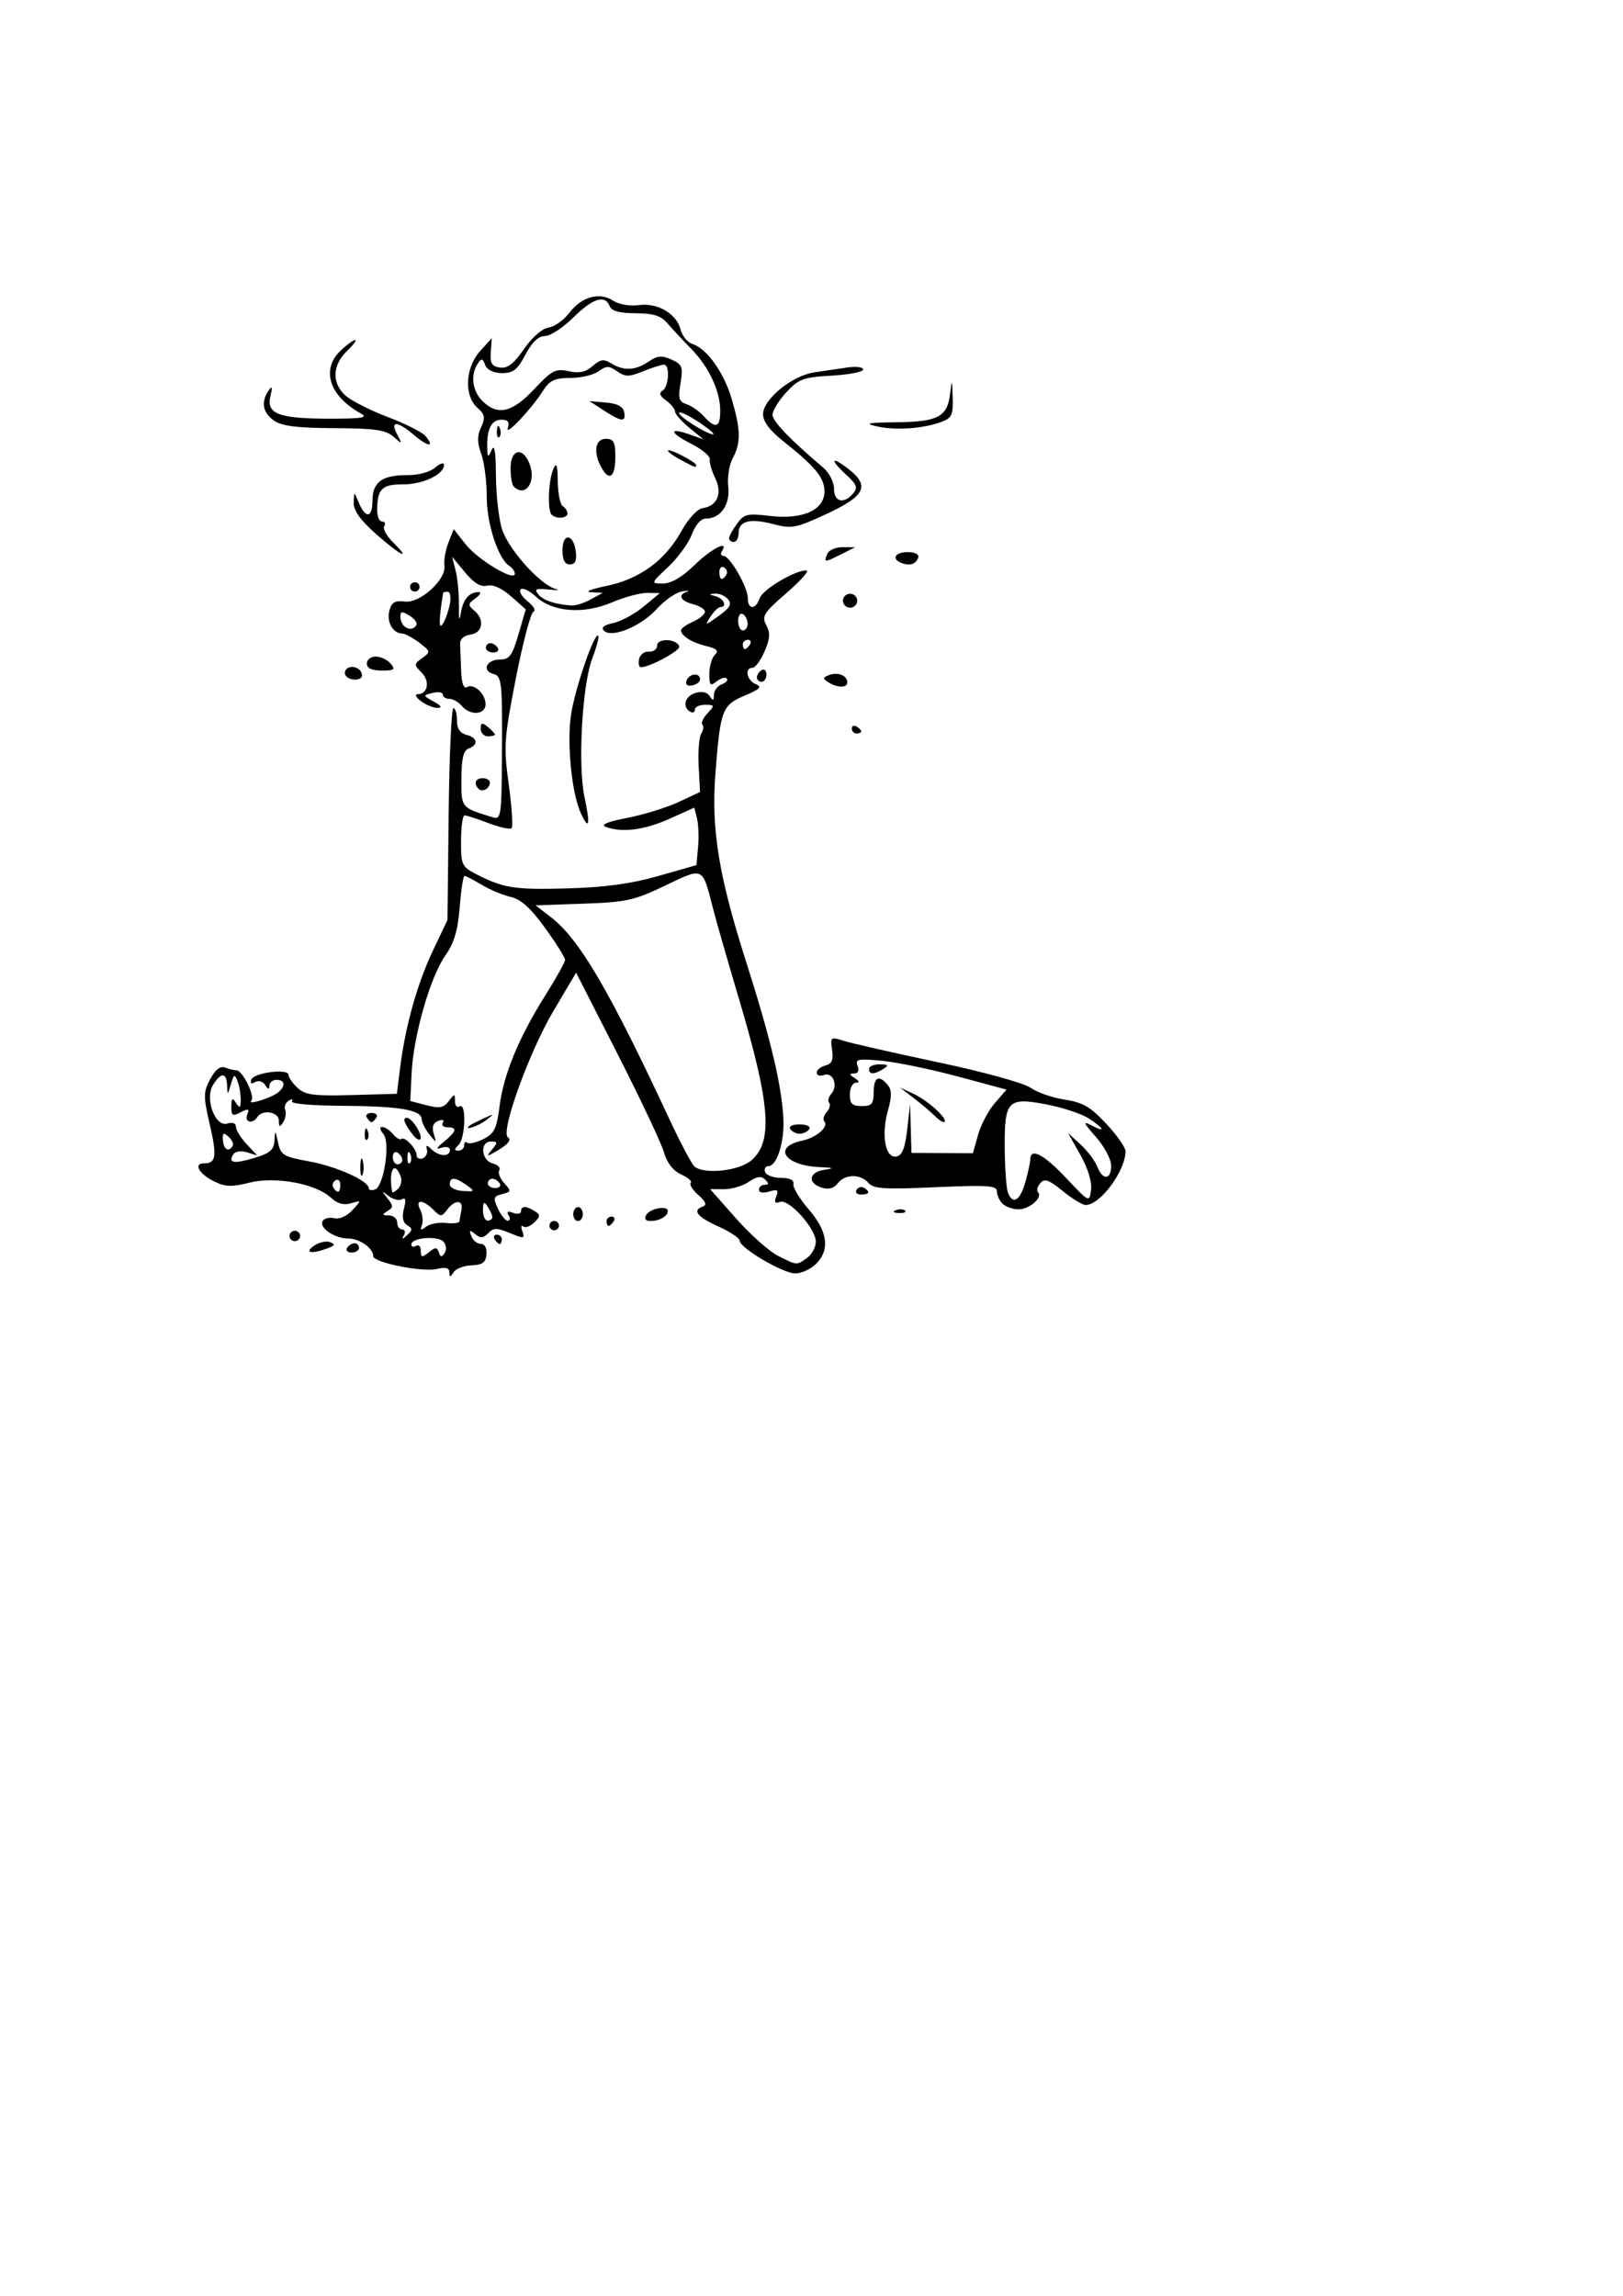<?xml version="1.0" encoding="UTF-8" standalone="no"?>
<svg
   xmlns:dc="http://purl.org/dc/elements/1.1/"
   xmlns:cc="http://creativecommons.org/ns#"
   xmlns:rdf="http://www.w3.org/1999/02/22-rdf-syntax-ns#"
   xmlns:svg="http://www.w3.org/2000/svg"
   xmlns="http://www.w3.org/2000/svg"
   id="svg8"
   version="1.1"
   viewBox="0 0 210 297"
   height="297mm"
   width="210mm">
  <defs
     id="defs2" />
  <g
     id="layer1">
    <path
       id="path21"
       d="m 58.141,164.594 c -0.004,-0.581 -0.473,-0.706 -1.614,-0.432 -1.858,0.446 -8.238,-0.832 -8.234,-1.649 0.005,-1.033 -1.745,-2.28 -3.212,-2.287 -1.812,-0.009 -3.869,-1.421 -3.321,-2.279 0.223,-0.349 0.901,-0.506 1.505,-0.348 0.637,0.167 1.61,-0.266 2.313,-1.029 1.213,-1.315 1.213,-1.316 -0.159,-0.905 -0.944,0.282 -1.765,0.05 -2.627,-0.744 -1.966,-1.811 -7.228,-2.769 -10.542,-1.92 -2.23,0.572 -3.073,0.544 -4.512,-0.151 -1.975,-0.954 -2.768,-2.365 -1.324,-2.358 1.553,0.009 1.683,-0.905 0.719,-5.068 -0.834,-3.603 -0.827,-4.149 0.069,-5.824 0.657,-1.228 1.301,-1.729 1.919,-1.493 0.512,0.195 1.178,0.356 1.48,0.357 0.789,0.003 2.445,3.387 1.921,3.924 -0.616,0.631 2.474,-0.303 3.416,-1.032 1.051,-0.815 0.978,-1.655 -0.145,-1.661 -0.508,-0.002 -0.929,0.334 -0.937,0.748 -0.01,0.545 -0.16,0.523 -0.546,-0.08 -0.304,-0.475 -0.863,-0.636 -1.3,-0.375 -0.486,0.29 -0.668,0.175 -0.498,-0.316 0.316,-0.912 4.828,-1.486 4.824,-0.613 -0.002,0.328 0.525,1.084 1.17,1.68 0.992,0.916 2.079,1.059 7.009,0.923 l 5.835,-0.161 0.429,-3.422 c 0.67,-5.344 2.228,-10.889 4.258,-15.151 l 1.861,-3.907 0.155,-13.703 c 0.085,-7.537 0.363,-13.703 0.617,-13.703 0.254,3.71e-4 0.458,0.704 0.454,1.563 -0.005,1.056 0.39,1.667 1.221,1.884 1.452,0.379 1.605,1.283 0.299,1.766 -0.678,0.251 -0.93,1.294 -0.944,3.907 -0.02,3.783 -0.069,3.721 3.975,4.974 1.193,0.369 1.231,0.104 1.278,-8.919 0.045,-8.551 -0.043,-9.324 -1.092,-9.598 -1.575,-0.411 -0.911,-1.883 0.845,-1.874 1.206,0.006 1.579,-0.503 2.376,-3.243 l 0.945,-3.25 -1.901,-1.679 c -1.198,-1.059 -2.341,-1.569 -3.092,-1.381 -0.828,0.207 -1.701,-0.316 -2.86,-1.717 l -1.669,-2.015 0.457,1.81 c 0.251,0.995 0.438,3.03 0.415,4.521 -0.028,1.852 0.053,2.139 0.256,0.907 0.291,-1.764 1.112,-2.699 2.346,-2.673 0.339,0.007 0.126,0.373 -0.473,0.813 -0.964,0.708 -0.982,0.887 -0.162,1.56 1.404,1.152 1.139,2.909 -0.471,3.124 -0.861,0.115 -1.369,0.585 -1.34,1.24 0.025,0.58 0.086,2.155 0.136,3.5 0.056,1.525 0.332,2.301 0.734,2.06 0.903,-0.54 2.431,0.854 2.424,2.211 -0.007,1.379 -1.985,1.515 -3.079,0.212 -0.419,-0.499 -1.143,-0.909 -1.61,-0.912 -0.466,-0.002 -0.847,-0.25 -0.845,-0.55 0.002,-0.3 -0.586,-0.398 -1.306,-0.218 -1.295,0.324 -1.293,0.336 0.148,1.128 0.957,0.526 1.128,0.806 0.497,0.817 -0.528,0.009 -1.495,-0.384 -2.15,-0.874 -0.705,-0.527 -0.869,-0.897 -0.401,-0.906 1.3,-0.025 1.569,-1.715 0.449,-2.822 -0.986,-0.975 -0.981,-1.081 0.104,-1.852 1.103,-0.785 1.087,-0.866 -0.383,-1.987 -0.843,-0.643 -1.845,-1.177 -2.227,-1.186 -1.199,-0.029 -2.031,-1.537 -1.64,-2.971 0.292,-1.071 0.733,-1.33 1.981,-1.164 1.981,0.265 5.41,-2.851 5.143,-4.674 -0.097,-0.659 0.134,-1.982 0.512,-2.941 l 0.688,-1.743 1.552,1.961 c 1.584,2.002 6.346,4.856 6.351,3.807 0.002,-0.319 -0.302,-0.766 -0.675,-0.994 -1.452,-0.888 -2.959,-5.464 -2.953,-8.97 0.004,-1.965 -0.318,-4.461 -0.713,-5.547 -0.535,-1.471 -0.54,-2.351 -0.022,-3.449 0.58,-1.23 0.499,-1.651 -0.49,-2.535 -1.737,-1.554 -1.56,-5.185 0.356,-7.309 l 1.518,-1.683 -0.133,1.806 c -0.106,1.435 0.138,1.845 1.187,1.998 0.975,0.142 1.788,-0.484 3.111,-2.394 1.052,-1.518 2.36,-2.663 3.171,-2.773 0.759,-0.103 1.969,-0.958 2.688,-1.899 1.605,-2.102 3.895,-2.743 5.675,-1.589 0.764,0.496 2.16,0.739 3.319,0.578 2.441,-0.338 4.896,1.102 5.417,3.177 0.204,0.813 0.885,1.641 1.512,1.84 1.885,0.596 4.104,3.711 5.115,7.18 1.158,3.973 1.182,5.628 0.11,7.613 -0.451,0.835 -0.71,2.484 -0.575,3.665 0.266,2.337 -0.99,4.143 -2.876,4.133 -0.652,-0.003 -1.362,0.791 -1.836,2.052 -0.425,1.131 -1.798,3.022 -3.052,4.202 -2.279,2.144 -2.279,2.145 -0.677,2.153 1.049,0.005 2.458,-0.82 4.078,-2.389 2.225,-2.156 4.513,-3.312 3.54,-1.79 -0.211,0.33 -0.118,0.602 0.208,0.604 0.825,0.004 3.154,4.054 3.147,5.472 -0.009,1.508 1.028,1.522 1.524,0.021 0.378,-1.144 4.609,-3.663 6.056,-3.606 0.413,0.016 -0.743,1.326 -2.568,2.909 -2.962,2.57 -3.243,3.017 -2.624,4.164 0.538,0.995 0.487,1.762 -0.223,3.402 -0.505,1.165 -1.208,2.116 -1.564,2.115 -1.066,-0.005 -0.739,1.641 0.419,2.112 0.859,0.349 0.567,0.65 -1.457,1.501 -2.898,1.218 -3.138,1.87 -3.767,10.219 -0.535,7.096 0.454,13.131 3.946,24.078 3.23,10.125 4.681,16.256 4.863,20.548 0.126,2.957 -0.866,6.02 -1.947,6.015 -0.375,-0.002 -0.567,0.336 -0.427,0.751 0.14,0.415 1.062,0.758 2.048,0.763 1.156,0.005 1.732,0.29 1.621,0.801 -0.094,0.435 0.798,1.912 1.984,3.281 2.472,2.856 2.778,5.266 0.9,7.086 -0.681,0.659 -1.876,1.195 -2.656,1.192 -1.594,-0.009 -7.183,-3.297 -7.178,-4.225 0.002,-0.33 -1.241,-1.163 -2.761,-1.85 -2.776,-1.254 -3.42,-2.094 -1.987,-2.59 0.524,-0.181 0.333,-0.652 -0.597,-1.47 -0.752,-0.662 -1.197,-1.368 -0.99,-1.57 0.208,-0.201 -0.35,-0.695 -1.24,-1.098 -1.046,-0.473 -1.839,-1.496 -2.243,-2.896 -0.344,-1.19 -3.039,-6.9 -5.989,-12.688 l -5.364,-10.524 -2.988,5.06 c -3.125,5.291 -6.837,15.621 -5.837,16.244 0.565,0.352 -0.097,1.051 -1.956,2.067 -0.798,0.436 -0.809,0.366 -0.076,-0.509 0.733,-0.875 0.712,-1.016 -0.149,-1.02 -1.47,-0.007 -1.288,2.446 0.211,2.837 0.672,0.176 1.059,0.576 0.858,0.89 -0.2,0.314 0.087,1.063 0.638,1.666 0.935,1.022 0.917,1.117 -0.267,1.413 -1.124,0.282 -1.187,0.497 -0.551,1.881 0.395,0.86 0.967,1.564 1.271,1.566 0.304,0.002 0.354,-0.315 0.112,-0.704 -0.297,-0.475 -0.106,-0.579 0.581,-0.317 0.562,0.214 1.024,0.127 1.025,-0.194 0.004,-0.723 0.657,-0.729 1.793,-0.017 0.738,0.463 0.725,0.68 -0.088,1.468 -0.525,0.509 -1.169,0.733 -1.432,0.499 -0.262,-0.234 -0.305,0.05 -0.096,0.631 0.35,0.969 0.217,0.988 -1.611,0.23 -1.691,-0.701 -2.115,-0.699 -2.804,0.015 -0.635,0.659 -1.004,0.685 -1.693,0.12 -0.715,-0.587 -0.809,-0.537 -0.498,0.268 0.21,0.545 0.765,0.993 1.233,0.995 0.506,0.002 0.801,0.553 0.728,1.359 -0.095,1.05 -0.525,1.368 -1.912,1.413 -0.984,0.032 -2.035,0.433 -2.335,0.892 -0.451,0.689 -0.546,0.692 -0.551,0.015 z m 46.326,-1.896 c 0.595,-0.437 1.085,-1.366 1.088,-2.063 0.009,-1.703 -3.476,-5.578 -4.632,-5.15 -0.649,0.24 -0.783,0.044 -0.484,-0.706 0.337,-0.847 0.169,-0.964 -0.913,-0.634 -0.792,0.242 -1.325,0.145 -1.323,-0.238 0.002,-0.354 0.336,-0.641 0.742,-0.639 0.544,0.003 0.558,-0.175 0.055,-0.672 -0.503,-0.497 -1.06,-0.42 -2.108,0.291 -0.784,0.531 -2.23,0.962 -3.215,0.957 l -1.79,-0.009 3.343,3.782 c 1.839,2.08 4.287,4.261 5.441,4.846 2.476,1.256 2.413,1.252 3.795,0.236 z M 56.78,162.01 c 0.219,0.649 0.38,0.663 0.762,0.065 0.266,-0.417 0.187,-1.072 -0.175,-1.455 -0.753,-0.797 -4.137,-0.508 -4.142,0.354 -0.002,0.313 0.275,0.403 0.615,0.2 0.34,-0.203 0.615,0.087 0.612,0.644 -0.005,0.874 0.135,0.901 1.023,0.191 0.866,-0.693 1.072,-0.692 1.306,0.001 z m -4.092,-3.513 c -0.568,-0.348 -0.706,-1.047 -0.421,-2.136 0.287,-1.095 0.207,-1.49 -0.245,-1.219 -0.368,0.22 -1.14,0.035 -1.715,-0.41 -0.952,-0.737 -0.967,-0.711 -0.168,0.294 0.763,0.96 0.762,1.176 -0.009,1.647 -0.728,0.446 -0.694,0.545 0.191,0.558 0.592,0.009 1.075,0.421 1.073,0.918 -0.002,0.497 0.289,0.905 0.647,0.907 0.359,0.002 0.455,0.341 0.214,0.754 -0.328,0.561 -0.221,0.555 0.42,-0.023 0.728,-0.656 0.73,-0.852 0.014,-1.291 z m 5.015,-0.285 c 0.931,0.108 1.714,0.012 1.741,-0.213 0.027,-0.226 0.144,-0.884 0.261,-1.464 0.27,-1.343 -0.849,-1.369 -1.85,-0.044 -0.721,0.955 -0.83,0.954 -1.805,-0.009 -1.375,-1.36 -2.386,-1.344 -1.675,0.026 0.302,0.581 0.4,1.463 0.219,1.959 -0.258,0.707 -0.141,0.756 0.544,0.225 0.48,-0.373 1.635,-0.589 2.565,-0.48 z m 5.997,-0.753 c -0.004,-0.249 -0.273,-0.86 -0.599,-1.359 -0.479,-0.733 -0.595,-0.647 -0.609,0.449 -0.009,0.746 0.26,1.357 0.599,1.359 0.339,0.002 0.612,-0.2 0.609,-0.449 z m -19.668,-4.201 c 0.004,-0.517 -0.278,-0.77 -0.623,-0.564 -0.345,0.206 -0.47,0.628 -0.276,0.938 0.523,0.838 0.894,0.684 0.899,-0.374 z m 5.817,-2.738 c 0.279,-1.984 0.18,-3.323 -0.288,-3.881 -0.42,-0.5 -0.461,-0.851 -0.1,-0.849 0.339,0.002 0.964,0.418 1.389,0.925 0.426,0.507 0.907,0.794 1.069,0.637 0.417,-0.404 1.987,1.246 1.983,2.083 -0.002,0.383 0.343,0.573 0.767,0.423 0.424,-0.15 0.684,-0.645 0.577,-1.102 -0.155,-0.664 -0.039,-0.679 0.585,-0.072 0.964,0.937 2.378,0.995 2.383,0.098 0.002,-0.373 -0.472,-0.508 -1.076,-0.305 -0.782,0.262 -0.697,0.046 0.312,-0.784 1.636,-1.347 1.755,-1.854 0.435,-1.86 -0.528,-0.003 -0.789,-0.272 -0.581,-0.598 0.219,-0.343 -0.033,-0.441 -0.596,-0.233 -0.662,0.245 -0.853,0.774 -0.593,1.647 0.38,1.274 0.374,1.275 -0.578,0.076 -0.529,-0.665 -0.968,-1.544 -0.977,-1.951 -0.025,-1.195 -2.936,-1.683 -10.263,-1.72 -3.937,-0.02 -6.718,-0.266 -6.52,-0.578 0.19,-0.299 0.007,-0.34 -0.409,-0.092 -0.415,0.248 -0.625,0.788 -0.466,1.2 0.159,0.412 0.04,1.129 -0.265,1.595 -0.447,0.683 -0.554,0.643 -0.558,-0.208 -0.004,-1.141 -2.119,-1.496 -2.777,-0.466 -0.612,0.958 -1.711,0.688 -1.309,-0.322 0.297,-0.747 0.14,-0.8 -0.856,-0.284 -1.051,0.544 -1.218,0.44 -1.204,-0.745 0.014,-1.11 0.131,-1.201 0.609,-0.47 0.482,0.739 0.595,0.665 0.608,-0.4 0.009,-0.718 -0.176,-1.804 -0.411,-2.412 -0.376,-0.972 -0.48,-0.924 -0.864,0.398 -0.414,1.428 -0.439,1.435 -0.491,0.148 -0.068,-1.689 -0.746,-1.737 -1.787,-0.125 -1.146,1.775 0.215,5.548 1.824,5.057 0.664,-0.203 1.107,-0.036 1.105,0.417 -0.002,0.415 0.616,1.419 1.373,2.231 l 1.377,1.476 -1.331,-0.407 c -0.751,-0.23 -1.516,-0.117 -1.756,0.258 -0.724,1.133 0.059,1.273 2.702,0.48 2.052,-0.616 2.558,-1.053 2.623,-2.272 0.075,-1.392 0.11,-1.371 0.461,0.269 0.348,1.627 0.694,1.836 4.07,2.454 3.54,0.648 7.681,2.52 7.676,3.47 -0.001,0.25 0.38,0.312 0.848,0.139 0.479,-0.177 1.037,-1.637 1.277,-3.343 z m -3.222,0.377 c 0.018,-0.994 0.157,-1.327 0.31,-0.74 0.153,0.587 0.139,1.4 -0.032,1.807 -0.171,0.407 -0.296,-0.073 -0.278,-1.067 z m 0.567,-4.265 c 0.033,-0.702 0.18,-0.844 0.374,-0.362 0.176,0.436 0.151,0.955 -0.055,1.154 -0.206,0.199 -0.349,-0.157 -0.319,-0.792 z m 6.29,0.247 c -1.179,-1.506 -1.467,-2.281 -0.845,-2.278 0.694,0.003 2.153,2.366 1.72,2.786 -0.149,0.145 -0.543,-0.084 -0.875,-0.508 z m -6.02,-2.304 c -0.208,-0.332 0.071,-0.602 0.619,-0.599 0.548,0.003 0.823,0.275 0.612,0.606 -0.211,0.33 -0.489,0.6 -0.619,0.599 -0.129,-6.4e-4 -0.405,-0.273 -0.612,-0.606 z m 4.371,7.593 c -0.829,-2.146 -1.592,-0.718 -1.086,2.033 0.027,0.149 0.365,-0.034 0.751,-0.408 0.386,-0.373 0.537,-1.105 0.336,-1.625 z m 8.539,1.152 c -1.46,-1.056 -2.176,-1.091 -2.181,-0.107 -0.002,0.414 0.754,0.8 1.68,0.857 1.593,0.099 1.62,0.059 0.501,-0.751 z m 4.283,-0.225 c -0.208,-0.332 -0.638,-0.606 -0.957,-0.607 -0.319,-0.002 -0.581,0.268 -0.582,0.6 -0.002,0.331 0.429,0.605 0.957,0.607 0.528,0.003 0.79,-0.267 0.582,-0.6 z m 32.581,-2.999 c 2.809,-2.439 2.431,-7.259 -1.644,-20.944 -1.433,-4.812 -2.951,-10.106 -3.374,-11.765 -1.352,-5.298 -1.167,-5.214 -6.169,-2.816 -3.999,1.917 -5.026,2.144 -10.589,2.335 l -6.161,0.211 2.005,1.552 c 3.668,2.839 7.552,9.465 15.301,26.102 1.47,3.155 2.952,5.937 3.294,6.183 1.405,1.008 5.778,0.496 7.338,-0.858 z m -45.185,-0.041 c 0.002,-0.312 -0.273,-0.736 -0.611,-0.942 -0.338,-0.206 -0.616,0.047 -0.619,0.564 -0.004,0.517 0.272,0.941 0.611,0.942 0.339,0.002 0.617,-0.252 0.619,-0.564 z m 1.04,-0.746 c -0.194,-0.482 -0.341,-0.34 -0.374,0.362 -0.03,0.635 0.114,0.992 0.319,0.792 0.206,-0.199 0.23,-0.719 0.055,-1.154 z m -22.986,-1.057 c 0.155,-0.248 -0.085,-0.786 -0.534,-1.196 -0.659,-0.602 -0.799,-0.516 -0.73,0.448 0.086,1.2 0.739,1.586 1.264,0.747 z m 29.959,-0.1 c 0.002,-0.387 0.176,-0.532 0.388,-0.323 0.211,0.209 1.142,6.1e-4 2.069,-0.462 1.433,-0.716 1.748,-1.346 2.108,-4.218 0.518,-4.13 2.478,-8.893 5.899,-14.334 1.423,-2.263 2.589,-4.355 2.59,-4.648 0.002,-0.293 -1.166,-2.149 -2.595,-4.124 -1.854,-2.563 -3.126,-3.712 -4.442,-4.011 -1.015,-0.231 -2.706,-0.937 -3.758,-1.57 -1.052,-0.632 -2.051,-1.15 -2.22,-1.151 -0.169,-8.4e-4 -0.451,1.828 -0.628,4.063 -0.239,3.024 -0.723,4.636 -1.889,6.294 -1.928,2.742 -4.104,10.37 -4.331,15.183 l -0.169,3.585 2.087,0.541 c 1.698,0.44 2.237,0.342 2.891,-0.523 0.76,-1.006 0.803,-1.007 0.798,-0.01 -0.004,0.58 0.272,0.888 0.612,0.685 0.893,-0.534 0.754,4.125 -0.149,5 -0.578,0.559 -0.578,0.72 -0.004,0.723 0.406,0.002 0.74,-0.313 0.742,-0.699 z m 0.68,-2.526 c 0.142,-0.12 0.952,-0.538 1.8,-0.928 1.455,-0.669 1.474,-0.656 0.343,0.221 -0.985,0.764 -2.992,1.426 -2.143,0.707 z m 24.435,-32.299 4.932,-1.413 0.209,-2.331 c 0.115,-1.282 0.053,-2.955 -0.139,-3.717 l -0.348,-1.385 -3.236,1.454 c -3.223,1.449 -6.161,1.818 -8.219,1.034 -0.726,-0.277 0.193,-0.661 2.784,-1.165 2.127,-0.413 5.114,-1.335 6.638,-2.047 l 2.771,-1.296 -0.175,-3.387 c -0.096,-1.863 0.057,-3.742 0.339,-4.177 0.283,-0.435 0.348,-0.955 0.145,-1.155 -0.203,-0.201 0.093,-0.859 0.657,-1.463 0.964,-1.032 0.946,-1.098 -0.301,-1.105 -0.73,-0.004 -1.328,0.28 -1.33,0.631 -0.002,0.351 -0.279,0.469 -0.617,0.263 -1.058,-0.647 -0.662,-2.013 0.705,-2.43 0.822,-0.251 1.506,-0.094 1.835,0.42 0.417,0.651 0.528,0.616 0.54,-0.17 0.007,-0.544 0.471,-1.158 1.028,-1.365 0.557,-0.206 0.843,-0.543 0.634,-0.75 -0.208,-0.206 -0.803,-0.034 -1.321,0.383 -0.808,0.649 -0.941,0.506 -0.933,-1.003 0.005,-0.968 0.328,-2.069 0.718,-2.447 0.532,-0.515 0.265,-0.792 -1.071,-1.113 -1.887,-0.452 -3.314,-1.337 -3.31,-2.053 0.001,-0.238 0.696,-0.737 1.545,-1.11 0.848,-0.373 1.544,-0.95 1.546,-1.282 0.002,-0.332 -0.688,-0.777 -1.534,-0.99 -1.646,-0.413 -2.02,-1.211 -0.761,-1.625 0.424,-0.14 0.13,-0.152 -0.653,-0.027 -0.783,0.125 -2.257,1.146 -3.275,2.269 -2.049,2.26 -5.826,3.817 -6.836,2.819 -0.414,-0.409 -0.021,-0.735 1.195,-0.99 0.997,-0.209 2.76,-1.165 3.92,-2.125 l 2.108,-1.745 -1.615,-0.033 c -0.888,-0.018 -2.941,0.534 -4.562,1.226 -3.685,1.573 -7.693,1.267 -9.868,-0.753 -0.82,-0.762 -1.701,-1.181 -1.958,-0.931 -0.257,0.249 0.156,0.952 0.916,1.562 0.761,0.61 1.097,1.2 0.747,1.312 -0.349,0.112 -1.377,3.993 -2.283,8.625 -1.534,7.839 -1.598,8.789 -0.923,13.741 0.399,2.926 0.566,5.473 0.371,5.662 -0.194,0.188 -1.544,-0.11 -2.999,-0.662 -1.455,-0.552 -2.844,-1.005 -3.087,-1.006 -0.243,-0.001 -0.449,1.482 -0.458,3.296 -0.016,3.11 0.096,3.356 1.974,4.318 3.531,1.81 4.954,2.03 11.845,1.837 4.81,-0.135 8.202,-0.599 11.705,-1.602 z m -10.025,-8.121 c -1.188,-2.587 -1.831,-9.063 -1.267,-12.761 0.521,-3.42 3.029,-10.695 3.519,-10.21 0.139,0.138 -0.203,1.442 -0.761,2.899 -1.32,3.45 -1.907,13.825 -1.018,17.988 0.773,3.617 0.593,4.407 -0.473,2.084 z m 13.678,-17.148 c 0.324,-0.936 1.703,-1.094 1.746,-0.199 0.016,0.331 -0.433,0.694 -0.999,0.806 -0.643,0.127 -0.923,-0.1 -0.748,-0.606 z m -6.143,-2.799 c 0.125,-0.579 0.702,-1.013 1.281,-0.964 0.579,0.049 1.055,-0.306 1.058,-0.79 0.005,-0.988 2.557,-0.878 2.858,0.123 0.162,0.54 -3.817,2.692 -4.966,2.686 -0.252,-0.001 -0.356,-0.476 -0.231,-1.055 z m 14.345,-1.886 c 0.211,-0.33 0.09,-0.602 -0.268,-0.604 -0.359,-0.002 -0.653,0.268 -0.655,0.599 -0.002,0.331 0.119,0.603 0.268,0.604 0.149,7.51e-4 0.444,-0.269 0.655,-0.599 z M 53.877,80.866 c 0.169,-0.264 -0.228,-0.811 -0.881,-1.214 -0.953,-0.589 -1.188,-0.574 -1.192,0.074 -0.007,1.403 1.408,2.181 2.073,1.14 z m 4.326,-2.7 c 0.169,-0.888 0.049,-1.616 -0.267,-1.618 -0.316,-0.002 -0.586,0.065 -0.599,0.148 -0.561,3.511 -0.578,4.839 -0.051,4.026 0.335,-0.518 0.748,-1.668 0.917,-2.556 z m 38.536,2.529 c 0.002,-0.477 -0.272,-1.037 -0.609,-1.244 -0.338,-0.206 -0.617,0.183 -0.62,0.865 -0.004,0.682 0.271,1.242 0.609,1.244 0.339,0.002 0.618,-0.388 0.62,-0.865 z m -2.534,-3.165 c -0.371,-0.442 -1.125,-0.774 -1.676,-0.738 -0.846,0.055 -0.834,0.109 0.073,0.346 1.048,0.274 1.535,1.4 0.602,1.395 -0.257,-0.001 -0.828,0.556 -1.269,1.239 -0.766,1.186 -0.718,1.182 1.071,-0.099 1.439,-1.03 1.716,-1.526 1.198,-2.143 z m -17.765,0.015 1.544,-0.853 -1.539,-0.08 c -0.846,-0.044 0.053,-0.406 1.999,-0.805 4.315,-0.885 7.618,-3.297 9.732,-7.109 0.881,-1.589 2.053,-2.86 2.723,-2.956 1.911,-0.273 2.606,-1.913 1.643,-3.884 -0.459,-0.939 -0.774,-2.036 -0.702,-2.437 0.073,-0.401 -1.01,-1.307 -2.405,-2.012 -2.824,-1.428 -2.945,-2.178 -0.195,-1.202 l 1.775,0.63 -1.839,-1.509 c -1.011,-0.83 -1.838,-1.772 -1.836,-2.093 0.002,-0.321 -0.522,-0.964 -1.163,-1.428 -0.804,-0.582 -0.946,-0.975 -0.455,-1.269 0.827,-0.495 0.986,-3.365 0.186,-3.369 -0.297,-0.002 -1.504,0.386 -2.682,0.86 -1.846,0.744 -2.311,0.745 -3.377,0.007 -1.065,-0.738 -1.397,-0.738 -2.402,-0.001 -0.641,0.47 -2.284,0.858 -3.65,0.862 -2.035,0.005 -2.674,0.305 -3.537,1.658 -1.548,2.426 -4.961,6.022 -4.554,4.797 0.248,-0.746 0.016,-1.054 -0.796,-1.058 -1.299,-0.006 -1.919,1.156 -1.869,3.504 0.031,1.44 0.091,1.482 0.57,0.405 0.366,-0.823 0.542,0.202 0.555,3.246 0.01,2.447 0.355,5.566 0.764,6.932 0.782,2.612 4.992,7.32 6.983,7.81 0.629,0.155 0.221,0.189 -0.906,0.076 -1.692,-0.17 -1.926,-0.059 -1.344,0.635 0.66,0.786 2.137,1.277 4.307,1.431 0.508,0.036 1.618,-0.319 2.467,-0.788 z m -3.66,-6.394 c 0.012,-2.305 1.461,-2.091 1.732,0.256 0.132,1.142 -0.095,1.61 -0.778,1.606 -0.667,-0.003 -0.961,-0.578 -0.955,-1.862 z M 71.369,66.575 c -0.567,-0.561 -0.411,-4.468 0.236,-5.923 0.404,-0.907 0.542,-0.509 0.564,1.624 0.016,1.554 0.305,2.995 0.642,3.202 0.338,0.206 0.612,0.631 0.611,0.942 -0.004,0.65 -1.443,0.758 -2.053,0.155 z m -4.906,-3.639 c -0.225,-0.222 -0.404,-1.307 -0.398,-2.412 0.012,-2.442 1.596,-2.76 2.463,-0.495 0.896,2.343 -0.561,4.394 -2.065,2.907 z M 77.784,60.422 c -1.054,-1.951 -0.767,-3.658 0.613,-3.651 1.026,0.005 1.229,0.408 1.219,2.416 -0.014,2.588 -0.811,3.126 -1.832,1.235 z m 10.295,-0.935 c -2.295,-1.233 -2.152,-1.742 0.157,-0.558 1.013,0.519 1.841,1.072 1.84,1.23 -0.002,0.388 -0.068,0.365 -1.997,-0.671 z M 64.292,55.746 c 0.033,-0.702 0.18,-0.844 0.374,-0.362 0.176,0.436 0.151,0.955 -0.055,1.154 -0.206,0.199 -0.349,-0.157 -0.319,-0.792 z m 13.817,-2.661 -1.841,-1.195 2.149,0.187 c 1.468,0.128 2.212,0.521 2.347,1.242 0.25,1.326 -0.332,1.275 -2.655,-0.233 z m 15.868,21.277 c 0.196,-0.307 0.076,-0.731 -0.267,-0.941 -0.343,-0.21 -0.626,0.041 -0.629,0.558 -0.005,1.058 0.363,1.216 0.895,0.383 z M 90.508,54.669 c -1.285,-0.864 -2.468,-1.445 -2.628,-1.29 -0.325,0.315 3.418,2.726 4.36,2.809 0.332,0.029 -0.447,-0.654 -1.733,-1.519 z m 2.683,-1.458 c 0.014,-2.595 -1.443,-5.719 -3.782,-8.111 -1.107,-1.132 -2.495,-2.622 -3.084,-3.31 -0.813,-0.95 -1.796,-1.255 -4.083,-1.266 -2.11,-0.011 -3.117,-0.286 -3.362,-0.921 -0.589,-1.525 -2.17,-1.028 -4.71,1.482 -1.334,1.319 -2.986,2.395 -3.669,2.391 -0.83,-0.004 -1.664,0.791 -2.512,2.397 -1.036,1.962 -1.594,2.402 -3.037,2.395 -1.105,-0.006 -1.919,-0.399 -2.17,-1.048 -0.344,-0.89 -0.484,-0.913 -0.979,-0.156 -0.952,1.456 -0.688,3.518 0.614,4.806 1.973,1.951 3.827,1.53 6.692,-1.519 2.298,-2.446 2.783,-2.699 4.458,-2.331 1.374,0.303 2.21,0.124 3.109,-0.664 1.01,-0.885 1.442,-0.947 2.415,-0.346 1.614,0.998 3.118,0.928 4.818,-0.225 1.158,-0.785 1.724,-0.835 2.984,-0.266 1.392,0.629 1.514,0.949 1.159,3.049 -0.33,1.956 -0.205,2.407 0.753,2.71 0.632,0.2 1.641,0.901 2.243,1.558 1.53,1.672 2.133,1.496 2.144,-0.626 z M 40.614,161.174 c 0.645,-0.457 1.58,-0.676 2.076,-0.487 0.716,0.273 0.657,0.437 -0.286,0.793 -2.084,0.787 -3.091,0.615 -1.79,-0.306 z m 4.298,0.256 c 0.211,-0.33 0.644,-0.599 0.963,-0.598 0.319,0.002 0.578,0.274 0.576,0.605 -0.002,0.331 -0.435,0.6 -0.963,0.598 -0.528,-0.003 -0.787,-0.275 -0.576,-0.605 z m -7.349,-1.19 c -0.197,-0.315 -0.094,-0.73 0.228,-0.922 0.322,-0.192 0.746,-0.092 0.942,0.223 0.197,0.315 0.094,0.73 -0.228,0.922 -0.322,0.192 -0.746,0.092 -0.942,-0.223 z m 26.439,0.082 c -0.208,-0.332 -0.084,-0.603 0.275,-0.601 0.359,0.002 0.651,0.274 0.649,0.606 -0.002,0.331 -0.125,0.602 -0.275,0.601 -0.149,-7.5e-4 -0.441,-0.273 -0.649,-0.606 z m 7.089,-1.772 c 0.002,-0.331 0.28,-0.601 0.619,-0.599 0.339,0.002 0.614,0.274 0.612,0.606 -0.002,0.331 -0.28,0.601 -0.619,0.599 -0.339,-0.002 -0.614,-0.274 -0.612,-0.606 z m 7.39,-0.565 c 0.002,-0.331 0.297,-0.601 0.655,-0.599 0.359,0.002 0.479,0.274 0.268,0.604 -0.211,0.33 -0.506,0.6 -0.655,0.599 -0.149,-7.5e-4 -0.27,-0.272 -0.268,-0.604 z m -4.304,-0.925 c 0.002,-0.497 0.282,-0.902 0.62,-0.901 0.339,0.002 0.613,0.41 0.611,0.907 -0.002,0.497 -0.282,0.902 -0.62,0.901 -0.339,-0.002 -0.613,-0.41 -0.611,-0.907 z m 9.367,0.248 c 0.151,-0.441 0.908,-0.89 1.681,-0.997 0.956,-0.132 1.318,0.063 1.132,0.608 -0.151,0.441 -0.908,0.89 -1.681,0.997 -0.956,0.132 -1.318,-0.063 -1.132,-0.608 z m 32.383,-0.751 c 0.445,-0.172 0.976,-0.148 1.18,0.053 0.204,0.201 -0.161,0.342 -0.81,0.312 -0.717,-0.032 -0.862,-0.176 -0.37,-0.366 z m 13.787,-0.845 c -0.404,-0.4 -0.733,-1.121 -0.73,-1.603 0.003,-0.741 -1.215,-0.822 -7.926,-0.523 -6.637,0.295 -8.055,0.205 -8.691,-0.553 -1.002,-1.194 -3.058,-1.165 -3.98,0.055 -0.496,0.657 -1.17,0.836 -2.072,0.551 -1.881,-0.595 -1.655,-2.022 0.367,-2.311 1.338,-0.191 1.2,-0.264 -0.654,-0.345 -4.533,-0.197 -6.113,-2.605 -2.241,-3.417 1.848,-0.387 3.526,-1.852 2.868,-2.503 -0.214,-0.211 -0.072,-0.753 0.314,-1.203 0.386,-0.451 0.528,-0.992 0.314,-1.203 -0.214,-0.211 -0.081,-0.743 0.295,-1.181 0.913,-1.065 0.183,-2.842 -0.99,-2.409 -0.506,0.187 -0.918,0.052 -0.917,-0.3 0.002,-0.352 0.507,-0.766 1.123,-0.921 0.841,-0.211 1.057,-0.714 0.868,-2.02 -0.241,-1.669 -0.18,-1.716 1.504,-1.179 0.966,0.308 6.46,1.556 12.21,2.774 5.911,1.252 11.122,2.689 11.991,3.307 0.846,0.601 2.828,1.288 4.405,1.528 2.333,0.354 3.333,0.935 5.366,3.116 1.374,1.474 2.497,3.076 2.494,3.559 -0.014,2.557 -3.284,6.964 -5.161,6.955 -0.413,-0.002 -1.75,-0.818 -2.97,-1.812 -1.79,-1.46 -2.35,-1.655 -2.9,-1.013 -0.375,0.437 -0.507,0.968 -0.293,1.179 0.665,0.658 -1.111,2.213 -2.519,2.206 -0.737,-0.003 -1.671,-0.334 -2.075,-0.733 z m 2.937,-2.726 c 0.359,-1.241 0.656,-2.595 0.66,-3.009 0.016,-1.553 1.75,-0.645 4.65,2.433 2.992,3.176 2.994,3.177 3.212,1.505 0.131,-1.006 -0.421,-2.805 -1.384,-4.512 l -1.602,-2.839 1.632,1.501 c 0.897,0.826 1.869,2.112 2.159,2.859 0.703,1.809 1.788,1.736 1.797,-0.121 0.003,-0.817 -0.887,-2.494 -1.981,-3.726 -1.602,-1.805 -1.72,-2.099 -0.608,-1.509 1.928,1.021 1.73,0.451 -0.303,-0.874 -0.928,-0.605 -3.412,-1.428 -5.52,-1.829 -4.992,-0.95 -5.418,-0.491 -5.363,5.78 0.022,2.565 0.208,5.097 0.413,5.627 0.625,1.619 1.55,1.087 2.237,-1.286 z m -15.269,-6.86 0.379,-3.306 0.084,3.163 0.084,3.163 3.978,0.02 3.978,0.02 0.668,-2.379 c 0.367,-1.308 1.346,-3.16 2.175,-4.114 l 1.507,-1.735 -6.277,-1.691 c -3.452,-0.93 -7.875,-1.845 -9.829,-2.034 -3.117,-0.301 -3.505,-0.221 -3.17,0.648 0.238,0.617 0.067,0.992 -0.453,0.996 -0.645,0.003 -0.625,0.14 0.085,0.594 0.614,0.392 0.664,0.59 0.151,0.594 -0.423,0.003 -0.773,0.683 -0.777,1.511 -0.007,1.205 0.3,1.508 1.531,1.514 1.3,0.007 1.54,-0.273 1.548,-1.8 0.011,-1.959 0.671,-2.301 1.813,-0.941 0.546,0.651 0.551,1.474 0.02,3.364 -0.884,3.147 -0.32,6.16 1.104,5.903 0.748,-0.135 1.123,-1.071 1.401,-3.491 z m 3.604,-1.734 c -0.53,-0.527 -1.771,-1.579 -2.758,-2.336 l -1.794,-1.378 1.844,0.864 c 1.828,0.857 4.414,3.236 3.926,3.613 -0.14,0.108 -0.687,-0.236 -1.218,-0.763 z m -8.541,-6.118 c 0.002,-0.331 0.626,-0.595 1.388,-0.586 1.12,0.012 1.208,0.127 0.459,0.596 -1.197,0.749 -1.851,0.746 -1.847,-0.009 z m -1.615,15.646 c 0.214,-0.336 0.647,-0.453 0.961,-0.261 0.851,0.521 0.69,0.881 -0.391,0.876 -0.528,-0.003 -0.784,-0.279 -0.57,-0.615 z m -8.584,-7.865 c -0.215,-0.344 0.317,-0.601 1.234,-0.596 0.918,0.005 1.446,0.267 1.228,0.609 -0.211,0.33 -0.766,0.599 -1.234,0.596 -0.468,-0.002 -1.021,-0.276 -1.228,-0.609 z m -40.314,-43.998 c -0.69,-0.682 -0.415,-1.391 0.537,-1.387 0.508,0.003 0.922,0.26 0.92,0.572 -0.004,0.76 -0.968,1.299 -1.457,0.815 z m 0.263,-7.788 c 0.004,-0.801 0.172,-0.841 0.925,-0.223 0.506,0.415 0.919,0.857 0.918,0.982 -6.63e-4,0.125 -0.417,0.225 -0.925,0.223 -0.508,-0.003 -0.921,-0.444 -0.918,-0.982 z m 48.019,-0.022 c 0.002,-0.351 0.28,-0.469 0.617,-0.263 0.338,0.206 0.613,0.495 0.612,0.641 -7.6e-4,0.146 -0.278,0.264 -0.617,0.263 -0.339,-0.002 -0.614,-0.29 -0.612,-0.641 z m -3.029,-5.981 c -0.777,-0.487 -0.759,-0.619 0.129,-0.947 1.132,-0.419 2.32,0.08 2.316,0.972 -0.003,0.721 -1.274,0.709 -2.445,-0.025 z M 44.711,87.368 c -0.193,-0.309 -0.069,-0.731 0.276,-0.938 0.737,-0.441 1.856,0.129 1.852,0.942 -0.004,0.733 -1.67,0.729 -2.128,-0.005 z m 53.224,0.261 c 0.002,-0.312 0.281,-0.733 0.621,-0.936 0.34,-0.203 0.615,0.053 0.613,0.57 -0.004,0.517 -0.282,0.938 -0.621,0.936 -0.339,-0.002 -0.614,-0.258 -0.613,-0.57 z m -50.471,-1.795 c 0.002,-0.497 0.525,-0.901 1.161,-0.898 0.636,0.003 1.499,0.414 1.917,0.913 0.649,0.774 0.478,0.906 -1.161,0.898 -1.298,-0.006 -1.921,-0.303 -1.917,-0.913 z m 15.401,-2.031 c 0.002,-0.331 0.264,-0.601 0.582,-0.6 0.319,0.002 0.749,0.275 0.957,0.607 0.208,0.332 -0.055,0.602 -0.582,0.6 -0.528,-0.003 -0.958,-0.276 -0.957,-0.607 z m 46.204,-6.094 c 0.002,-0.497 0.42,-0.902 0.928,-0.899 0.508,0.003 0.921,0.411 0.919,0.908 -0.002,0.497 -0.42,0.902 -0.928,0.899 -0.508,-0.003 -0.921,-0.411 -0.919,-0.908 z M 53.056,75.922 c 0.002,-0.331 0.28,-0.601 0.619,-0.599 0.339,0.002 0.614,0.274 0.612,0.606 -0.002,0.331 -0.28,0.601 -0.619,0.599 -0.339,-0.002 -0.614,-0.274 -0.612,-0.606 z m 63.579,-3.094 c -1.341,-0.533 -0.823,-1.41 0.828,-1.402 0.954,0.005 1.491,0.294 1.343,0.722 -0.293,0.846 -1.109,1.101 -2.171,0.679 z m -9.605,-1.153 c 0.198,-0.496 1.091,-0.897 1.986,-0.89 l 1.627,0.012 -1.768,0.891 c -2.19,1.104 -2.289,1.103 -1.845,-0.013 z M 48.629,69.062 c -2.021,-1.792 -2.896,-3.031 -2.864,-4.054 0.045,-1.43 0.062,-1.435 0.573,-0.177 0.924,2.274 1.839,2.263 1.851,-0.023 0.012,-2.492 1.238,-3.364 4.7,-3.347 1.277,0.006 2.804,-0.43 3.432,-0.98 0.622,-0.545 1.129,-0.694 1.128,-0.33 -0.007,1.234 -2.738,2.524 -5.317,2.511 -2.718,-0.014 -3.318,0.589 -3.332,3.346 -0.004,0.801 0.286,1.458 0.644,1.46 0.359,0.002 0.481,0.271 0.272,0.599 -0.209,0.328 0.311,1.279 1.156,2.114 2.496,2.468 0.913,1.677 -2.242,-1.12 z m 45.707,0.574 c 0.001,-0.258 0.461,-1.101 1.02,-1.875 0.917,-1.267 1.337,-1.368 4.229,-1.021 4.261,0.512 7.082,-0.743 7.094,-3.157 0.009,-1.769 -1.204,-3.24 -5.425,-6.582 -1.669,-1.321 -2.53,-2.485 -2.525,-3.414 0.01,-1.941 3.736,-4.982 6.633,-5.416 1.278,-0.191 3.225,-0.478 4.326,-0.638 1.101,-0.16 2.001,-0.038 1.999,0.269 -0.002,0.308 -1.841,0.665 -4.087,0.793 -3.664,0.21 -4.266,0.432 -5.86,2.159 -0.977,1.059 -1.778,2.359 -1.781,2.89 -0.005,0.852 2.169,3.123 6.582,6.877 0.758,0.645 1.375,1.861 1.371,2.701 -0.009,1.716 1.257,2.039 2.465,0.629 0.644,-0.752 0.501,-1.16 -0.836,-2.385 -2.188,-2.005 -2.042,-2.565 0.212,-0.819 2.843,2.202 2.222,3.501 -2.782,5.827 -3.988,1.853 -4.519,1.956 -6.907,1.33 -3.035,-0.795 -4.487,-0.419 -4.495,1.166 -0.004,0.627 -0.283,1.139 -0.622,1.137 -0.339,-0.002 -0.614,-0.214 -0.613,-0.471 z M 53.587,56.293 c -2.176,-1.852 -3.154,-1.901 -2.206,-0.11 0.698,1.319 0.684,1.328 -0.49,0.299 -0.988,-0.866 -2.39,-1.066 -7.642,-1.093 -4.825,-0.024 -6.773,-0.268 -7.796,-0.977 -1.461,-1.013 -1.719,-2.434 -0.704,-3.885 0.471,-0.673 0.531,-0.495 0.241,0.705 -0.557,2.298 1.041,2.92 7.521,2.931 4.304,0.007 5.173,-0.13 4.199,-0.664 -4.161,-2.279 -5.237,-5.781 -2.533,-8.242 1.972,-1.794 2.578,-1.645 0.701,0.172 -1.875,1.816 -1.96,4.1 -0.211,5.711 0.728,0.671 3.194,1.93 5.481,2.798 2.286,0.868 4.492,1.977 4.901,2.465 1.261,1.502 0.352,1.434 -1.462,-0.109 z m 59.909,-1.128 c -1.746,-0.389 -1.275,-0.491 2.502,-0.536 5.364,-0.064 6.572,-0.702 6.93,-3.659 0.239,-1.98 0.26,-1.952 0.34,0.468 0.074,2.251 -0.114,2.649 -1.493,3.154 -2.373,0.869 -5.865,1.111 -8.278,0.573 z"
       style="fill:#000000;stroke-width:0.609" />
  </g>
</svg>
